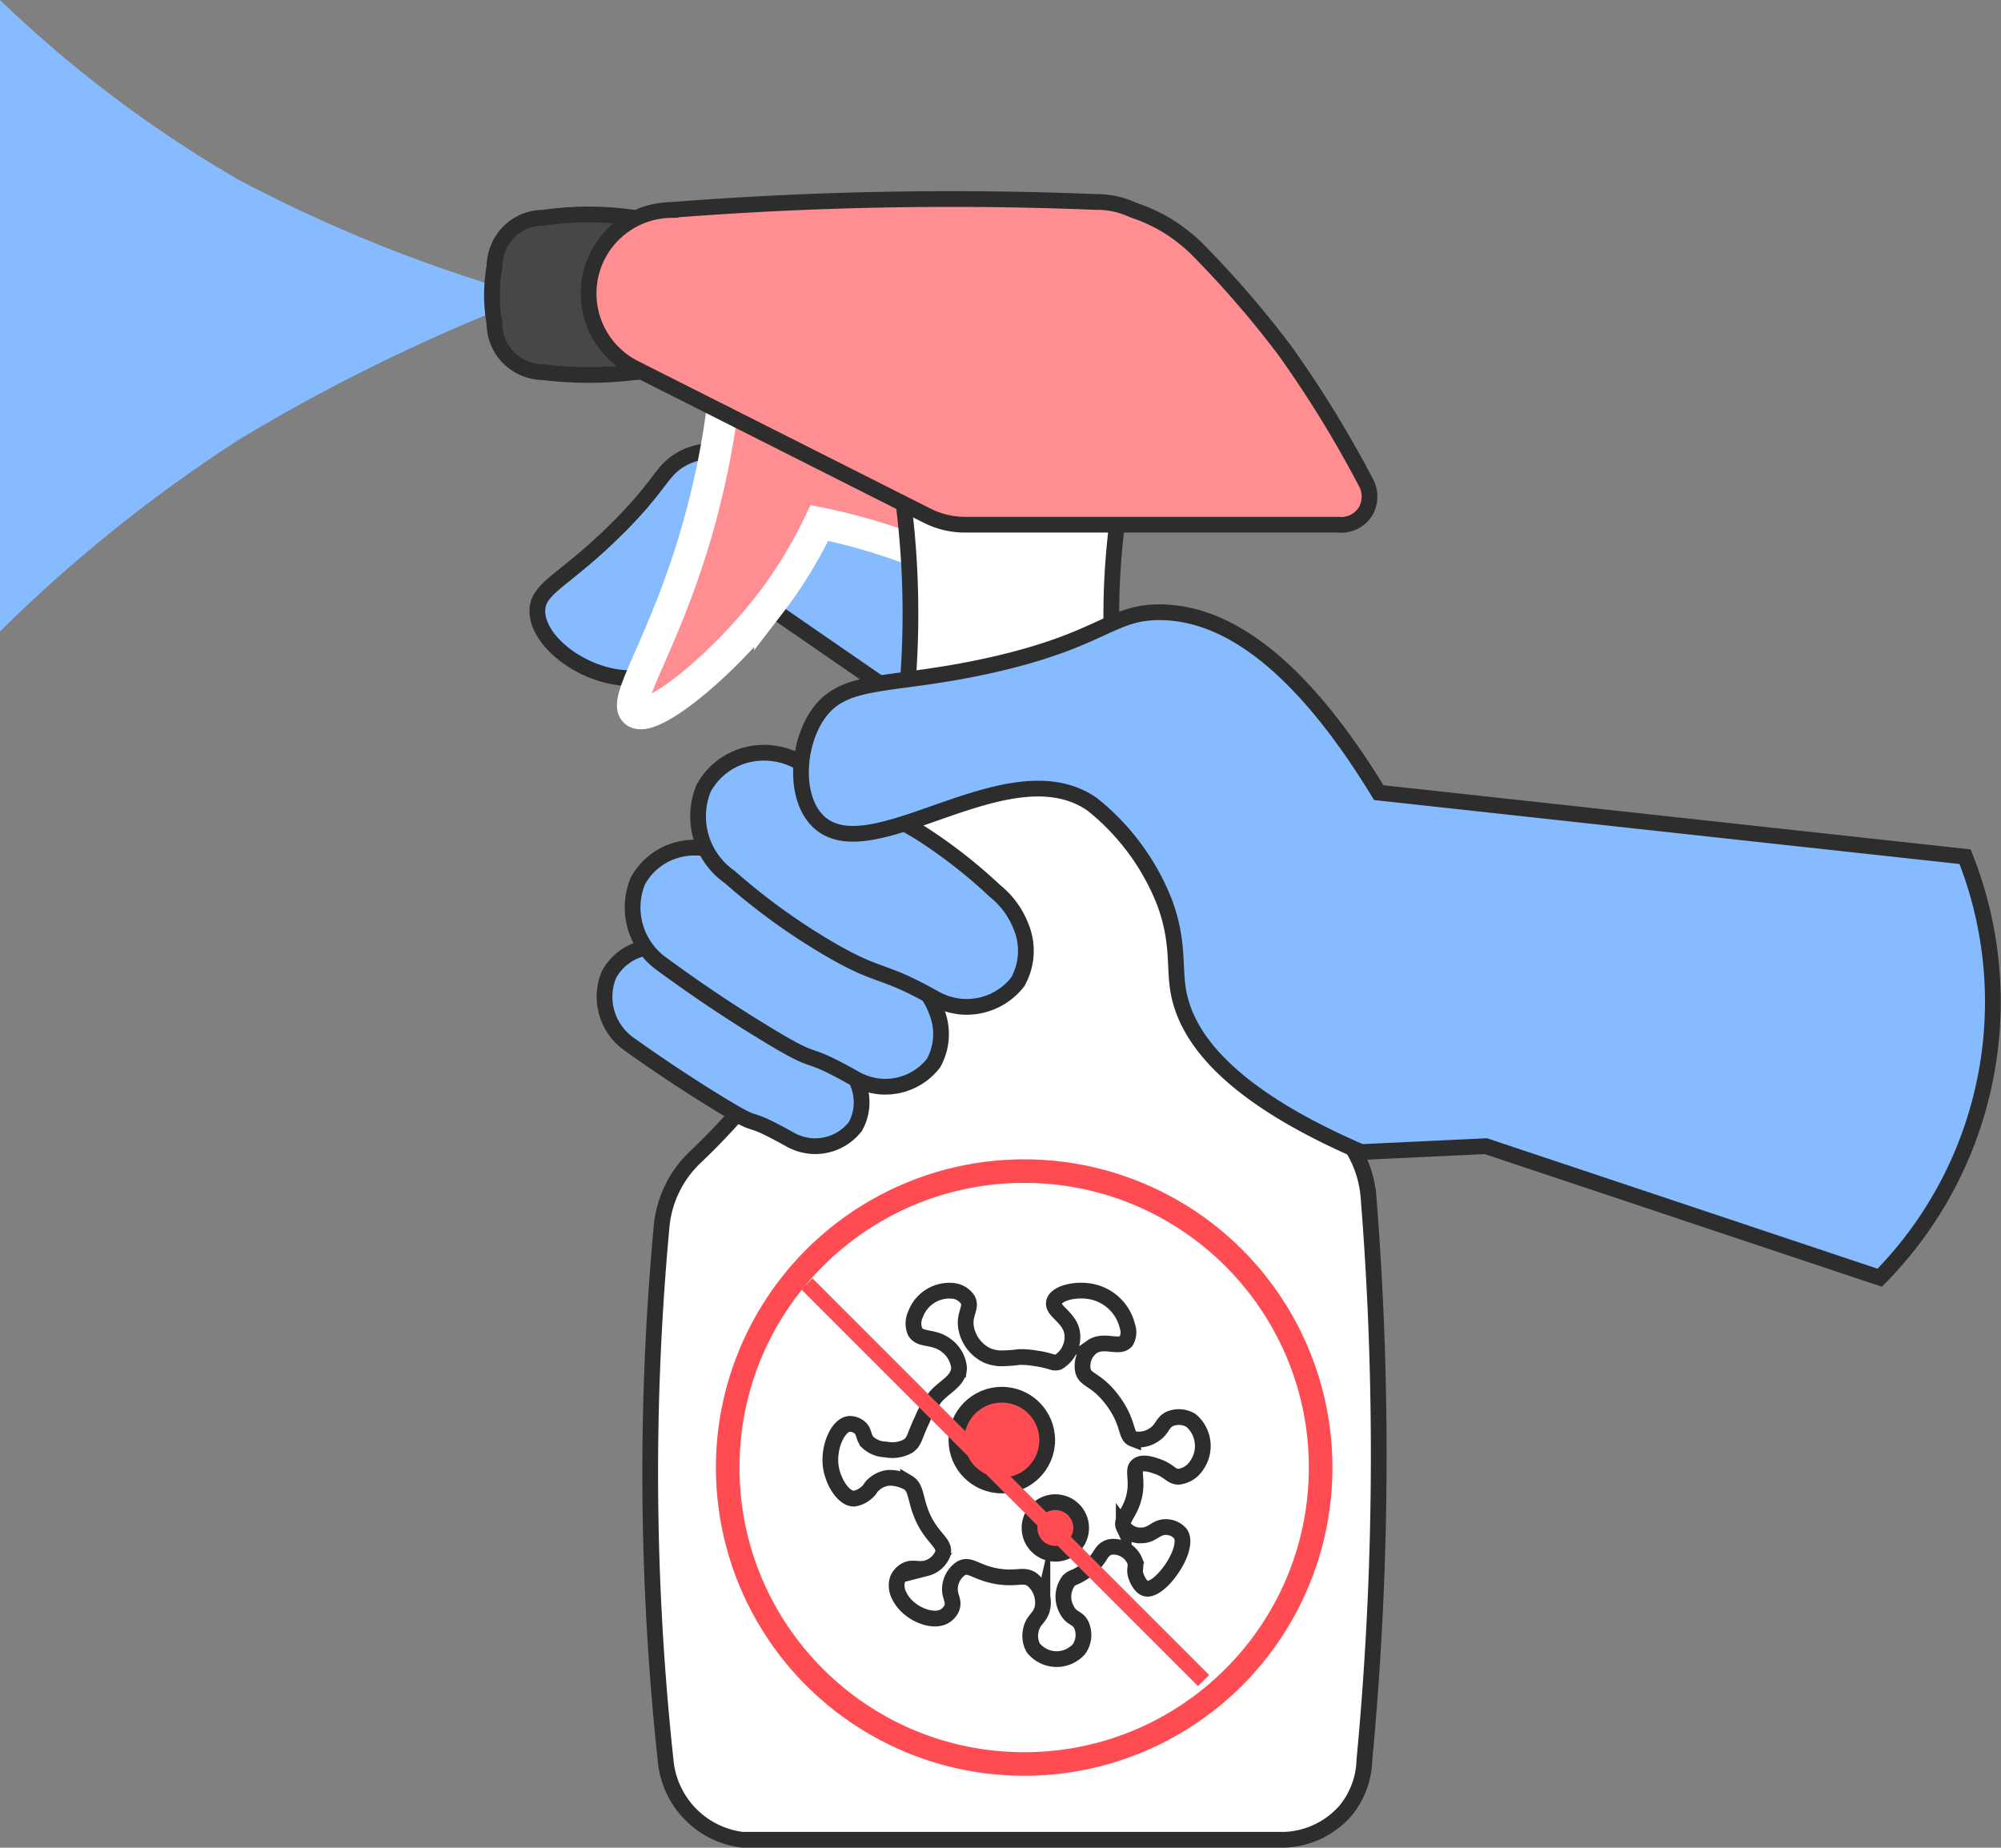 <svg xmlns="http://www.w3.org/2000/svg" width="127.17" height="117.434" viewBox="0 0 127.17 117.434">
    <rect x="0" y="0" width="127.17" height="117.434" fill="#808080" stroke="none"/>
    <defs>
        <style>
            .cls-2,.cls-8{fill:#86bcff;stroke:#2d2d2d;stroke-miterlimit:10}.cls-8{stroke-linecap:round;fill:#ff4b52}.cls-9{fill:none;stroke:#ff4b52}
        </style>
    </defs>
    <g id="Group_105504" transform="translate(0 0)">
        <path id="Path_167057" fill="#86bcff" d="M1155.915 2286.466a78.565 78.565 0 0 0 15.194 11.44 93.584 93.584 0 0 0 18.636 7.42 116.175 116.175 0 0 0-18.636 9.076 94.589 94.589 0 0 0-15.194 12.194" transform="translate(-1155.915 -2286.465)"/>
        <g id="Group_88033" transform="translate(31.264 12.653)">
            <path id="Path_167047" d="M1856.34 490.016c-13.262-8.149-18.394-8.185-20.526-6.411-.821.686-1.078 1.538-3.327 3.822-3.469 3.519-5.263 3.928-5.3 5.426-.051 1.987 3.021 4.358 6.061 4.314 3-.043 5.805-2.446 6.622-5.928l11.852 8.175" class="cls-2" transform="translate(-1824.301 -466.714)"/>
            <path id="Path_167048" fill="#ff8e93" stroke="#fff" stroke-miterlimit="10" stroke-width="2px" d="M1834.925 483.426a52.764 52.764 0 0 1-2.078 10.522c-2.031 6.641-4.519 10.043-3.674 10.7.975.759 5.491-2.9 8.548-6.86a28.466 28.466 0 0 0 3.152-5.153 38.066 38.066 0 0 1 15.162 6.777 13.608 13.608 0 0 0-21.111-15.988z" transform="translate(-1820.06 -472.051)"/>
            <path id="Path_167049" fill="#fff" stroke="#2d2d2d" stroke-miterlimit="10" d="M1852.33 480.983a7.1 7.1 0 0 0-7 8.142 56.167 56.167 0 0 1-.26 17.36 44.363 44.363 0 0 1-5.206 15.285 42.465 42.465 0 0 1-7.623 9.72 6.953 6.953 0 0 0-2.173 4.417c-.43 4.65-.706 9.7-.725 15.1a170.82 170.82 0 0 0 1 19.06 5.587 5.587 0 0 0 4.84 4.84h34.5a5.415 5.415 0 0 0 3.855-1.858 5.278 5.278 0 0 0 1.191-3.189c.553-5.859.906-12.28.912-19.187.008-5.922-.238-11.488-.652-16.65a6.959 6.959 0 0 0-2.45-4.744 38.941 38.941 0 0 1-5.425-5.742 40.628 40.628 0 0 1-7.532-17.166 46.468 46.468 0 0 1-.249-17.243 7.041 7.041 0 0 0-7.003-8.145z" transform="translate(-1819.283 -470.63)"/>
            <path id="Path_167050" fill="#474747" stroke="#2d2d2d" stroke-miterlimit="10" d="M1835.346 488.191a23.659 23.659 0 0 1-5.769 0 3.168 3.168 0 0 1-2.187-.909 3.091 3.091 0 0 1-.909-2.187 10.135 10.135 0 0 1 0-3.625 3.163 3.163 0 0 1 .909-2.187 3.084 3.084 0 0 1 2.187-.909 20.429 20.429 0 0 1 2.69-.207 20.1 20.1 0 0 1 3.079.207 3.179 3.179 0 0 1 2.187.909 3.085 3.085 0 0 1 .908 2.187v3.625a3.1 3.1 0 0 1-3.095 3.096z" transform="translate(-1826.317 -477.188)"/>
            <path id="Path_167051" fill="#ff8e93" stroke="#2d2d2d" stroke-miterlimit="10" d="M1828.163 483.875a5.312 5.312 0 0 0 2.916 4.74l18.608 9.385a5.315 5.315 0 0 0 2.389.569h23.738a1.822 1.822 0 0 0 1.731-.852 1.9 1.9 0 0 0 .073-1.728 71.482 71.482 0 0 0-5.227-8.515 63.3 63.3 0 0 0-5.226-6.085 10.712 10.712 0 0 0-2.046-1.711 10.411 10.411 0 0 0-2.357-1.112 5.339 5.339 0 0 0-2.367-.509c-4.257-.173-8.758-.236-13.479-.146-4.75.086-9.274.323-13.547.656a5.31 5.31 0 0 0-5.207 5.306z" transform="translate(-1822.019 -477.873)"/>
            <path id="Path_167052" d="M1833.4 492.547l9.876 6.491a3.852 3.852 0 0 1 1.3 1.771 3.171 3.171 0 0 1-.154 2.763 3.229 3.229 0 0 1-2.845 1.235 3.388 3.388 0 0 1-1.385-.456c-3.286-1.821-1.292-.289-4.707-2.4-1.488-.915-3.332-2.114-5.423-3.605a3.679 3.679 0 0 1-1.3-4.424 3.383 3.383 0 0 1 2.537-1.741 3.561 3.561 0 0 1 2.101.366z" class="cls-2" transform="translate(-1821.327 -444.625)"/>
            <path id="Path_167053" d="M1834.924 490.732q5.923 3.89 11.848 7.786a4.612 4.612 0 0 1 1.56 2.124 3.807 3.807 0 0 1-.182 3.312 3.885 3.885 0 0 1-3.414 1.485 4.007 4.007 0 0 1-1.662-.549c-3.562-2-1.795-.489-5.741-2.9-1.742-1.062-3.932-2.483-6.408-4.3a4.417 4.417 0 0 1-1.568-5.306 4.067 4.067 0 0 1 3.045-2.087 4.251 4.251 0 0 1 2.522.435z" class="cls-2" transform="translate(-1820.085 -449.038)"/>
            <path id="Path_167054" d="M1836.547 488.949c2.453 1.411 4.934 2.86 7.766 4.53a32.249 32.249 0 0 1 4.827 3.749 5.406 5.406 0 0 1 1.657 2.256 4.038 4.038 0 0 1-.2 3.519 4.118 4.118 0 0 1-3.628 1.578 4.291 4.291 0 0 1-1.764-.582c-3.415-1.911-3.336-1.152-6.814-3.212a40.346 40.346 0 0 1-6.1-4.441 4.7 4.7 0 0 1-1.665-5.639 4.322 4.322 0 0 1 3.236-2.22 4.544 4.544 0 0 1 2.685.462z" class="cls-2" transform="translate(-1817.174 -453.257)"/>
            <path id="Path_167055" d="M1856.179 509.711c-.237-1.511.046-3.026-.833-5.456a14.966 14.966 0 0 0-4.623-6.288c-5.309-3.685-14.01 4.288-17.383 1.112-1.6-1.508-1.385-4.95 0-6.877 1.711-2.387 4.614-1.631 11.1-3.109 7.076-1.614 7.509-3.4 10.725-3.329 3.259.073 8.022 2.024 13.774 11.464l37.261 4.072a24.969 24.969 0 0 1-5.424 26.757l-25.028-8.359-7.92.373c-8.877-3.836-11.217-7.584-11.649-10.36z" class="cls-2" transform="translate(-1812.578 -459.503)"/>
        </g>
        <g id="Group_88034" transform="translate(52.77 82.009)">
            <path id="Path_37221" fill="#fff" stroke="#2d2d2d" stroke-linecap="round" stroke-miterlimit="10" d="M598.512 490.348c.007-.052.011-.093.011-.1a2 2 0 0 0-.781-1.412c-.827-.659-1.669-.316-2.014-.9a1.355 1.355 0 0 1 .031-1.113 2.29 2.29 0 0 1 2.465-1.472 1.273 1.273 0 0 1 .842.542c.273.49-.179.84-.12 1.622a2.412 2.412 0 0 0 1.4 1.948 2.607 2.607 0 0 0 .751.167 9.206 9.206 0 0 0 1.251-.084 5.447 5.447 0 0 1 1.043.084c.842.119 1.039.277 1.278.271a1.018 1.018 0 0 0 .14-.021 1.872 1.872 0 0 0 .918-1.669c-.032-1.171-1.335-1.548-1.168-2.169.156-.587 1.482-.876 2.5-.627a2.944 2.944 0 0 1 2.166 2.193 1.115 1.115 0 0 1-.09.932c-.427.5-1.41-.165-2.164.36a1.518 1.518 0 0 0-.571 1.533c.157.554.669.508 1.5 1.409a6.056 6.056 0 0 1 .834 1.168c.559 1.036.419 1.575.855 1.741a1.688 1.688 0 0 0 1.277-.233l.036-.023c.565-.357.519-.788 1.021-1.022a1.5 1.5 0 0 1 1.349.11 2.142 2.142 0 0 1 .329 2.881 1.576 1.576 0 0 1-1.132.693c-.476-.009-.588-.394-1.349-.657-.354-.122-.919-.316-1.241-.072-.373.284 0 .843-.208 1.874-.232 1.169-.923 1.549-.684 2.051a1.3 1.3 0 0 0 1.187.526c.676-.033.872-.552 1.518-.525a1.2 1.2 0 0 1 .9.421c.646.96-1.311 3.713-2.2 3.486-.307-.078-.543-.531-.631-.812-.133-.423.042-.58-.06-.916a1.475 1.475 0 0 0-1.529-.92.726.726 0 0 0-.2.06c-.363.155-.42.446-.746.849a3.272 3.272 0 0 1-.625.584 3.733 3.733 0 0 1-.71.418 1.023 1.023 0 0 0-.394.235 1.694 1.694 0 0 0-.107 1.892c.3.561.681.429.918.96a1.559 1.559 0 0 1-.167 1.5 1.9 1.9 0 0 1-2.9-.077 1.569 1.569 0 0 1-.167-1.064c.117-.737.594-.8.745-1.461a1.88 1.88 0 0 0-.619-1.788c-.561-.432-.977-.017-2.273-.241-1.325-.23-1.7-.8-2.256-.517a1.609 1.609 0 0 0-.73 1.4c.018.436.268.7.128 1.108a1.081 1.081 0 0 1-.459.542c-.8.48-2.368-.208-2.877-1.274a1.353 1.353 0 0 1-.127-1.041 1.167 1.167 0 0 1 .5-.584c.47-.269.793 0 1.335-.146a1.54 1.54 0 0 0 1.05-.926c.187-.692-.714-.968-1.331-2.438-.441-1.05-.342-1.752-.877-2.071a2.407 2.407 0 0 0-1.2-.309h-.037a1.661 1.661 0 0 0-.838.333c-.345.254-.272.373-.584.626a1.538 1.538 0 0 1-.772.364c-.663.018-1.341-1.057-1.481-2.033-.175-1.221.443-2.625 1.15-2.716a.951.951 0 0 1 .661.21c.34.271.225.588.511.932a1.715 1.715 0 0 0 1.172.481 2.053 2.053 0 0 0 1.411-.212c.433-.285.393-.628.894-1.657a5.7 5.7 0 0 1 .918-1.543c.592-.623 1.321-.926 1.424-1.661z" transform="translate(-590.34 -485.306)"/>
            <circle id="Ellipse_1" cx="2.885" cy="2.885" r="2.885" class="cls-8" transform="translate(8.013 6.635)"/>
            <circle id="Ellipse_2" cx="1.641" cy="1.641" r="1.641" class="cls-8" transform="translate(12.659 13.463)"/>
        </g>
        <g id="Ellipse_13828" class="cls-9" transform="translate(45.997 74.182)">
            <circle cx="19.092" cy="19.092" r="19.092"/>
            <circle cx="19.092" cy="19.092" r="18.592" fill="none"/>
        </g>
        <path id="Line_484" d="M0 0L25.207 25.207" class="cls-9" transform="translate(51.282 81.603)"/>
    </g>
</svg>
